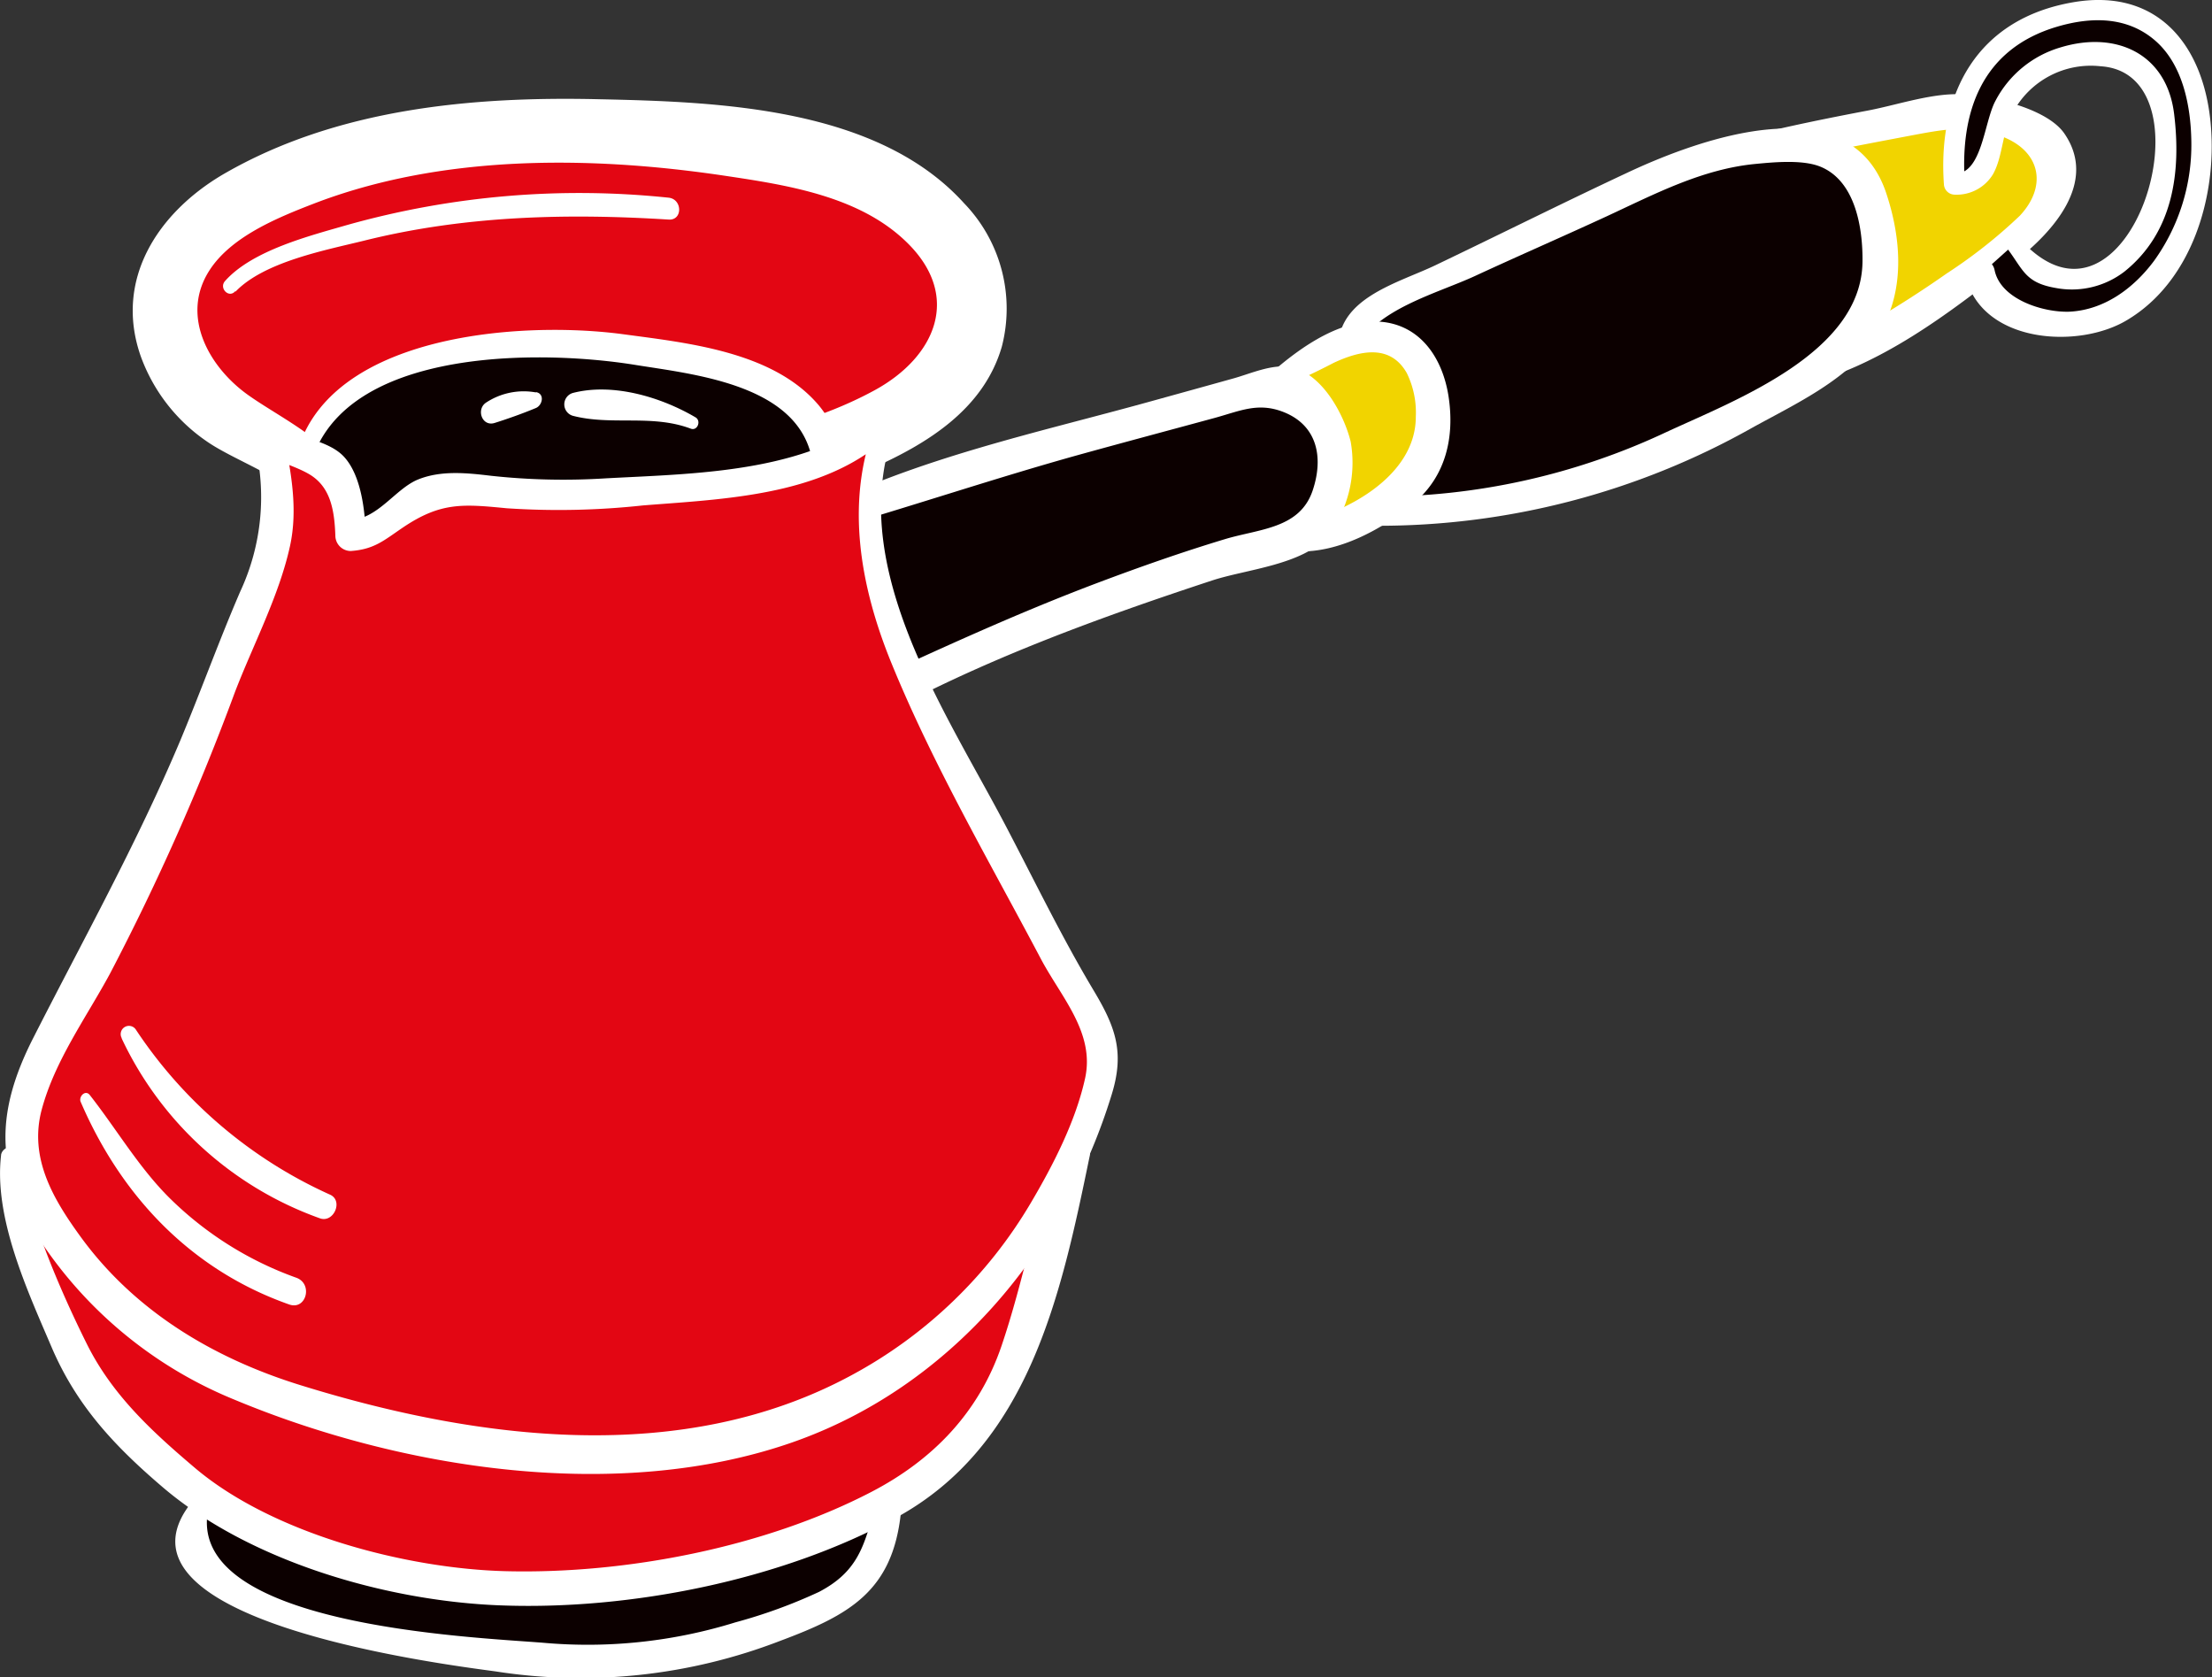 <svg xmlns="http://www.w3.org/2000/svg" viewBox="0 0 217.34 164.78"><rect x="0" y="0" width="217.34" height="164.78" fill="#333333" stroke="none"/><defs><style>.cls-1{fill:#0c0000;}.cls-2{fill:#fff;}.cls-3{fill:#e30613;}.cls-4{fill:#f1d400;}</style></defs><title>2</title><g id="Слой_2" data-name="Слой 2"><g id="Layer_1" data-name="Layer 1"><path class="cls-1" d="M19.72,147.78c-1.32,1.76-.92,4.49.4,6.26a11.74,11.74,0,0,0,5.29,3.56c6.86,2.75,14.21,3.73,21.48,4.68,5.53.72,11.12,1.43,16.66.77s10.92-2.71,16.21-4.73a12,12,0,0,0,4.88-2.84c1.63-1.82,2.13-4.44,2.55-6.92"/><path class="cls-2" d="M19.14,147.2c-10.41,12,24.74,16.33,29.59,17a54.4,54.4,0,0,0,27.91-3c6.8-2.54,11.07-4.86,11.88-12.62.16-1.52-2.24-1.78-2.62-.35-1,3.8-1.74,6.22-5.42,8.15a51,51,0,0,1-8.24,3,48.94,48.94,0,0,1-18.87,2c-7.14-.57-35.59-1.69-32.86-13.33.17-.74-.8-1.45-1.37-.79Z"/><path class="cls-3" d="M.93,113.46a16.11,16.11,0,0,0,1.32,6.4l3.12,8.81a30.41,30.41,0,0,0,9.5,14.14c2.71,2.25,5.49,5.25,8.73,6.48,4,1.53,13.86,5.74,23.17,6.59,8,.73,18.77-.89,27.26-3.29a60.7,60.7,0,0,0,13.85-5.35,26.15,26.15,0,0,0,10.58-10.68,43.31,43.31,0,0,0,2.75-7.91l4.25-15.37"/><path class="cls-2" d="M.11,113.46c-.74,6.16,2.57,13.29,4.95,18.86,2.47,5.79,6.21,9.75,10.93,13.78,8.53,7.28,21.9,11.15,33,11.6,12.8.52,27.77-2.44,39.05-8.6,13.06-7.12,16.2-21.82,19-35.4a1.6,1.6,0,0,0-3.09-.85c-2.22,6.34-3.38,13-5.55,19.38-2.22,6.52-6.73,11.19-12.8,14.34-10.48,5.44-24.13,8.07-35.87,7.78-9.81-.24-23-3.69-30.64-10.2C14.88,140.58,11,137,8.52,132c-2.75-5.53-5.77-12.64-6.8-18.73-.17-1-1.52-.62-1.62.22Z"/><path class="cls-3" d="M33,50.88c.28-3-2.82-4.83-5.26-6.43s-6.07-3.34-8-5.54c-4.11-4.57-5-10.6-.94-15.27s13.8-8,19.62-9.22C51.73,11.61,77,12.79,86.69,18c11.91,6.4,11.08,17.31,2.4,22.45A47.91,47.91,0,0,1,73.26,46.3c-7,1.15-13.94,2.3-21,2.38-4.64.05-9.4-.35-13.82,1.19-1.85.65-3.64,1.63-5.58,1.81l-1.2-5.06"/><path class="cls-2" d="M34.73,51.35c1.47-6.35-6-9.49-10.23-12.46-3.9-2.71-6.84-7.8-3.92-12.33,2.13-3.31,6.65-5.16,10.16-6.52C43.37,15.15,58,15.29,71.25,17.27c6.1.91,13.18,2,17.81,6.5,5.46,5.28,2.9,11.28-3.13,14.57-8.3,4.52-18.61,5.71-27.9,6.47-4.56.37-9.16,0-13.69.45C40,45.7,36.24,47.71,32,48.47l4.1,2.33c-.39-1.69-.79-3.38-1.22-5.06-1.06-4.15-7.31-2.39-6.4,1.76.37,1.69.78,3.38,1.19,5.06a3.41,3.41,0,0,0,4.1,2.33c4.36-.84,7.79-2.59,12.39-2.61a141.63,141.63,0,0,0,14.73-.58c8.47-.93,16.8-2.16,24.64-5.63,5.55-2.45,11.1-5.84,12.9-12a14.9,14.9,0,0,0-3.71-14.11C86.2,10.55,70.65,10,58.92,9.75c-12.55-.3-25.88.92-37,7.38C15.54,20.88,11.18,27.45,13.83,35a17.23,17.23,0,0,0,6.4,8.3c3.18,2.26,9.71,4.15,11.13,8,.55,1.51,3,1.81,3.38,0Z"/><path class="cls-1" d="M29.45,50.12a11.62,11.62,0,0,1,2.34-8.81,16.64,16.64,0,0,1,6.63-4.85C48.49,32,59.48,33.59,70,35.86a18.28,18.28,0,0,1,9.24,4.84c3.52,3.77,1.93,11.32-.74,15C74.13,61.87,68,64.31,61.82,66.43a21.65,21.65,0,0,1-4.87,1.25c-2.4.23-4.82-.38-7.22-.12s-4.56,1.29-6.88,1.59a6.08,6.08,0,0,1-6.31-2.71,28.47,28.47,0,0,1-1.45-3.94c-.93-2.42-2.61-4.24-4-6.31Z"/><path class="cls-2" d="M30.1,50.12c-1-16,21.84-16,32.46-14.25,5.57.89,15,1.87,17,8.33,1.67,5.57-2,11.4-6.07,14.77a36.76,36.76,0,0,1-13.65,6.54c-3.11.84-6,.35-9.18.5-2.62.13-5.14,1.51-7.71,1.51A5.75,5.75,0,0,1,37,63.45c-.22-.56-.36-1.15-.6-1.7-1-2.29-2.73-4-3.93-6.1-1-1.79-1.69-3.92-2.54-5.8a.56.56,0,0,0-1,.28,39.42,39.42,0,0,0,.59,5.45c.63,2.42,2.53,4.1,3.64,6.33,2.5,5,3.29,9.45,10.12,8.73,2.87-.3,5.32-1.52,8.28-1.6,2,0,3.85.35,5.82.11,3.46-.41,6.94-1.88,10.12-3.24,5.62-2.42,11.13-6.19,13.71-11.95,2-4.46,2.52-10.37-.88-14.28-4.5-5.17-12.84-6-19.13-6.85-11.63-1.55-34.36.51-32.36,17.31C28.9,50.93,30.16,51,30.1,50.12Z"/><path class="cls-4" d="M176.07,36.94c7.68-2.48,14.42-7.43,20.92-12.46a18.27,18.27,0,0,0,3.88-3.68,6.91,6.91,0,0,0,1.35-5.2c-.36-1.82-1.92-3.4-3.65-3.29l-6.16-1.49c-5.49,1-14.25,2.57-19.67,4,2,.49,7.38.78,8.71,2.41,1.88,2.31,1.51,5.79,1,8.8a23.5,23.5,0,0,1-1.63,6.27,7.31,7.31,0,0,1-4.45,4.17"/><path class="cls-2" d="M176.37,38c8.17-1.77,15.31-7.34,21.74-12.41,3.57-2.81,8-7.64,4.76-12.42-1.66-2.5-7.1-3.72-10-3.9s-6.32,1-9.19,1.56c-3.79.72-7.58,1.48-11.33,2.4a1.63,1.63,0,0,0,0,3.12c3.51.73,7.91.21,8.87,5,.81,4.05-1.31,11.76-5.25,13.39-2.06.85-1.23,4.23.94,3.42,6.29-2.33,8.06-10.74,7.65-16.81-.47-7-5.73-7-11.35-8.11v3.12c4.72-1.2,9.52-2.09,14.31-3,3.42-.64,6.33-1.28,9.67.25s3.89,4.78,1.27,7.58a49.26,49.26,0,0,1-7.15,5.65A105.46,105.46,0,0,1,175.52,36c-1.17.58-.32,2.26.85,2Z"/><path class="cls-1" d="M132.4,33.9c.15-2.15,2.28-3.41,4.12-4.28l24.05-11.29a52.61,52.61,0,0,1,6.59-2.74,25.73,25.73,0,0,1,10.79-1,7.1,7.1,0,0,1,3.63,1.25c1.46,1.16,2.08,3.16,2.5,5.06.69,3.13,1.07,6.53-.14,9.47-1.41,3.41-4.64,5.47-7.7,7.27a121,121,0,0,1-13.37,7.07,66.79,66.79,0,0,1-27.75,5.48"/><path class="cls-2" d="M133.18,34.35c2-4,7.93-5.48,11.73-7.23,4.32-2,8.67-3.89,13-5.89,4.7-2.18,9.37-4.64,14.62-5.13,1.78-.17,4.57-.43,6.3.26,3.53,1.41,4.21,6.17,4.17,9.36-.11,8.93-12.39,13.54-19.28,16.73a66.56,66.56,0,0,1-28.59,6.34,1.43,1.43,0,0,0,0,2.86A74.79,74.79,0,0,0,172.2,42c4.26-2.35,9.53-4.76,12.29-9s2.33-9.54.85-14c-3.56-10.74-18.31-5.4-25.52-2-6.3,2.95-12.52,6.06-18.79,9.06-3.55,1.7-9.33,3.13-9.53,7.81a.91.91,0,0,0,1.69.46Z"/><path class="cls-4" d="M124.66,37.77l4.16-2.45a18.26,18.26,0,0,1,4.24-2,6,6,0,0,1,4.54.36c2.32,1.31,3.2,4.43,3.22,7.24a9.86,9.86,0,0,1-.92,4.61,9.63,9.63,0,0,1-3.67,3.58c-2.23,1.37-4.78,3.59-8.76,3.67"/><path class="cls-2" d="M124.85,38.49a66.93,66.93,0,0,0,6.2-2.85c2.47-1.15,5.51-1.92,7.17,1a8.8,8.8,0,0,1,.89,4.3c0,5.88-6.94,9.52-12,10.55-1.56.32-1.11,2.61.36,2.67,4,.18,8.3-2.14,11.36-4.66,3.23-2.66,4.12-6.55,3.49-10.6-.58-3.68-2.72-7-6.74-7.3-4.23-.28-8.47,3-11.44,5.71a.75.75,0,0,0,.72,1.24Z"/><path class="cls-1" d="M197.89,24c1.64,1.51.36,1.92,2.35,2.82a8.77,8.77,0,0,0,6.93-.28c1.64-.84,5.95-6.47,5.59-9.68-.32-2.85.36-6.59-1.27-9-.63-.92-3-2.91-4.42-2.82-3.15.19-5.66.61-8.12,2.71s-4.16,8-4.13,9.38a4,4,0,0,1-2.77,1c-.43-4.77-.11-8.51,2.46-11.64a15.67,15.67,0,0,1,10.25-5.39c3-.37,6.3.14,8.31,2.5a14.31,14.31,0,0,1,2.87,6.49,23.67,23.67,0,0,1,.16,7.8c-.58,4-3.92,12.47-11.19,13.86-5.85,1.12-10.21-2.9-10.32-4.79"/><path class="cls-2" d="M197.2,24.38c1.62,2.15,1.77,3.39,4.79,3.91a8.47,8.47,0,0,0,6.76-1.62c4.79-3.85,5.56-9.78,4.87-15.46-.72-5.94-5.7-8.21-11.14-6.56a10.56,10.56,0,0,0-6.42,5.26c-1.13,2.09-1.3,7.2-4,7.15l1,1c-.51-7,1.61-13.24,9.07-15.44,3.39-1,6.9-1,9.63,1.37s3.5,6.45,3.55,9.92a19.5,19.5,0,0,1-3.66,11.71c-2,2.69-4.88,4.83-8.32,5-2.56.09-6.76-1.2-7.35-4.08-.38-1.82-3.29-1.05-2.81.77,1.7,6.43,11.09,7,15.83,4.13,6.36-3.79,8.81-12.1,8.23-19.06C216.6,4.55,212.09-1.19,203.77.21c-9.49,1.6-13.41,8.93-12.77,17.91a1.07,1.07,0,0,0,1,1,4.18,4.18,0,0,0,3.82-2c1-1.77.89-4.26,2-6.15a8.68,8.68,0,0,1,8.58-4.46c11.39.73,2.77,29-8,16.89-.59-.67-1.81.24-1.26,1Z"/><path class="cls-1" d="M80.28,51.25c12.7-5.07,31.6-9.7,44.87-13.48,3.08-.88,4.11,2.3,5.63,5s-.93,8.15-1.73,9a5.82,5.82,0,0,1-2.86,1.34c-12.27,3.2-29.85,10.18-41.23,16"/><path class="cls-2" d="M80.58,52.33c8.55-2.44,17-5.31,25.53-7.68,4.38-1.21,8.77-2.38,13.15-3.57,2.58-.7,4.36-1.61,6.91-.58,3.24,1.31,3.9,4.41,2.81,7.67-1.26,3.77-5.21,3.77-8.61,4.79-4.24,1.28-8.42,2.75-12.56,4.31C99.7,60.33,91.9,63.94,84,67.58c-2.1,1-.24,4.31,1.84,3.15,10.41-5.79,22-10,33.3-13.72,3.38-1.1,8.9-1.51,11.34-4.37a11.91,11.91,0,0,0,2.23-9.26c-.68-2.74-2.88-6.82-6-7.33-1.76-.29-3.85.66-5.5,1.12-2.72.76-5.44,1.51-8.15,2.26C102,42.5,90.09,45,79.72,50.29c-1.14.58-.34,2.39.86,2Z"/><path class="cls-3" d="M88.15,40.46c-2.91,3.44-8.63,5.67-12.91,6.43s-20.95,2.33-25.68,1.52a21.34,21.34,0,0,0-6.92-.28c-3.22.64-4.94,4.8-8.21,4.48a14.51,14.51,0,0,0-1.72-6.67c-.58-1.09-2.56-.18-6.32-2.83a44.16,44.16,0,0,1,1,7c0,4.3-2.24,7.81-3.63,11.52A300,300,0,0,1,9.94,93.59c-2.83,5.63-8.32,12.76-8.05,19.14C2,116,5.57,121.5,7.58,123.95c9.8,11.94,21.76,14.27,35.61,17.25,11.31,2.43,24.87,2.36,35.7-1.89,14.17-5.56,23.45-16.36,28.67-31.51a13.11,13.11,0,0,0,1-4.56c-.05-2.06-3.06-6.14-4-7.94L93.58,74.23c-2.77-5.32-5.56-10.71-7-16.59s-1.88-10.87.66-16.32"/><path class="cls-2" d="M87.44,39.76c-7.28,6.7-18.59,6.73-27.91,7.23a65.67,65.67,0,0,1-11.28-.25c-2.36-.28-4.88-.55-7.14.35s-3.92,3.85-6.67,4l1.5,1.5c-.07-2.38-.44-5.89-2.15-7.73-1.56-1.67-4.67-1.86-6.62-3.07A1.52,1.52,0,0,0,25,43.51a21.94,21.94,0,0,1-1.4,14.61c-2.08,4.82-3.86,9.77-5.88,14.61C13.45,82.86,8.2,92.26,3.25,102c-3.87,7.61-3.69,13.4,1.11,20.48a41.79,41.79,0,0,0,18.63,15c16.46,6.87,37.77,10.19,54.9,4.2,15.43-5.4,26.62-18.73,31.35-34.19,1.26-4.11.38-6.57-1.76-10.15-3.09-5.16-5.72-10.59-8.51-15.92C92.9,69.77,82.62,55.07,88.14,41.59c.48-1.18-1.41-1.67-1.9-.52-3.32,7.87-1.78,16.45,1.38,24.15,4.09,10,9.67,19.54,14.7,29.07,2,3.73,5.26,7.19,4.3,11.62-.93,4.25-3.15,8.56-5.35,12.28a45.43,45.43,0,0,1-17.59,16.9c-16.63,9-36.74,6.38-54.11,1-8.65-2.67-16.48-7.36-21.82-14.83C5.1,117.59,2.86,113.63,4.1,109c1.29-4.81,4.35-9,6.69-13.32A234.85,234.85,0,0,0,23.08,68c1.78-4.64,4.34-9.47,5.41-14.34.8-3.64.11-7.34-.63-10.93l-2.2,1.69c1.5.93,3.22,1.3,4.68,2.14,2.09,1.21,2.52,3.43,2.61,6.07a1.52,1.52,0,0,0,1.5,1.5c2.35-.16,3.3-1.07,5.17-2.33,3.69-2.48,5.86-2.29,10.16-1.87a76.63,76.63,0,0,0,13.41-.28c8.87-.7,19.55-1,25.68-8.46a1,1,0,0,0-1.41-1.41Z"/><path class="cls-2" d="M23.15,28.64c2.83-2.94,8.87-4.07,12.63-5,9.83-2.45,19.85-2.7,29.92-2.07,1.39.09,1.36-2,0-2.15a84.35,84.35,0,0,0-31.51,2.66c-3.69,1.07-9.38,2.49-12.08,5.53-.62.7.38,1.72,1,1Z"/><path class="cls-2" d="M7.93,108.25c4,9.29,10.88,16.52,20.49,19.9,1.66.58,2.35-2,.72-2.62a34,34,0,0,1-12.54-7.9c-3-3-5.15-6.71-7.78-10.06-.43-.55-1.12.15-.89.69Z"/><path class="cls-2" d="M11.95,102a34.23,34.23,0,0,0,19.5,17.69c1.34.46,2.29-1.72,1-2.32a45.07,45.07,0,0,1-19.08-16.19.81.81,0,0,0-1.4.82Z"/><path class="cls-2" d="M68.34,41c-3.4-2-8.14-3.42-12.08-2.39a1.17,1.17,0,0,0,0,2.23c3.82,1,7.78-.17,11.61,1.27.66.25,1.05-.77.47-1.11Z"/><path class="cls-2" d="M52.66,38.55a6.72,6.72,0,0,0-4.9,1c-1,.66-.4,2.39.84,2s2.74-.92,4.06-1.47c.64-.27.89-1.4,0-1.56Z"/></g></g></svg>